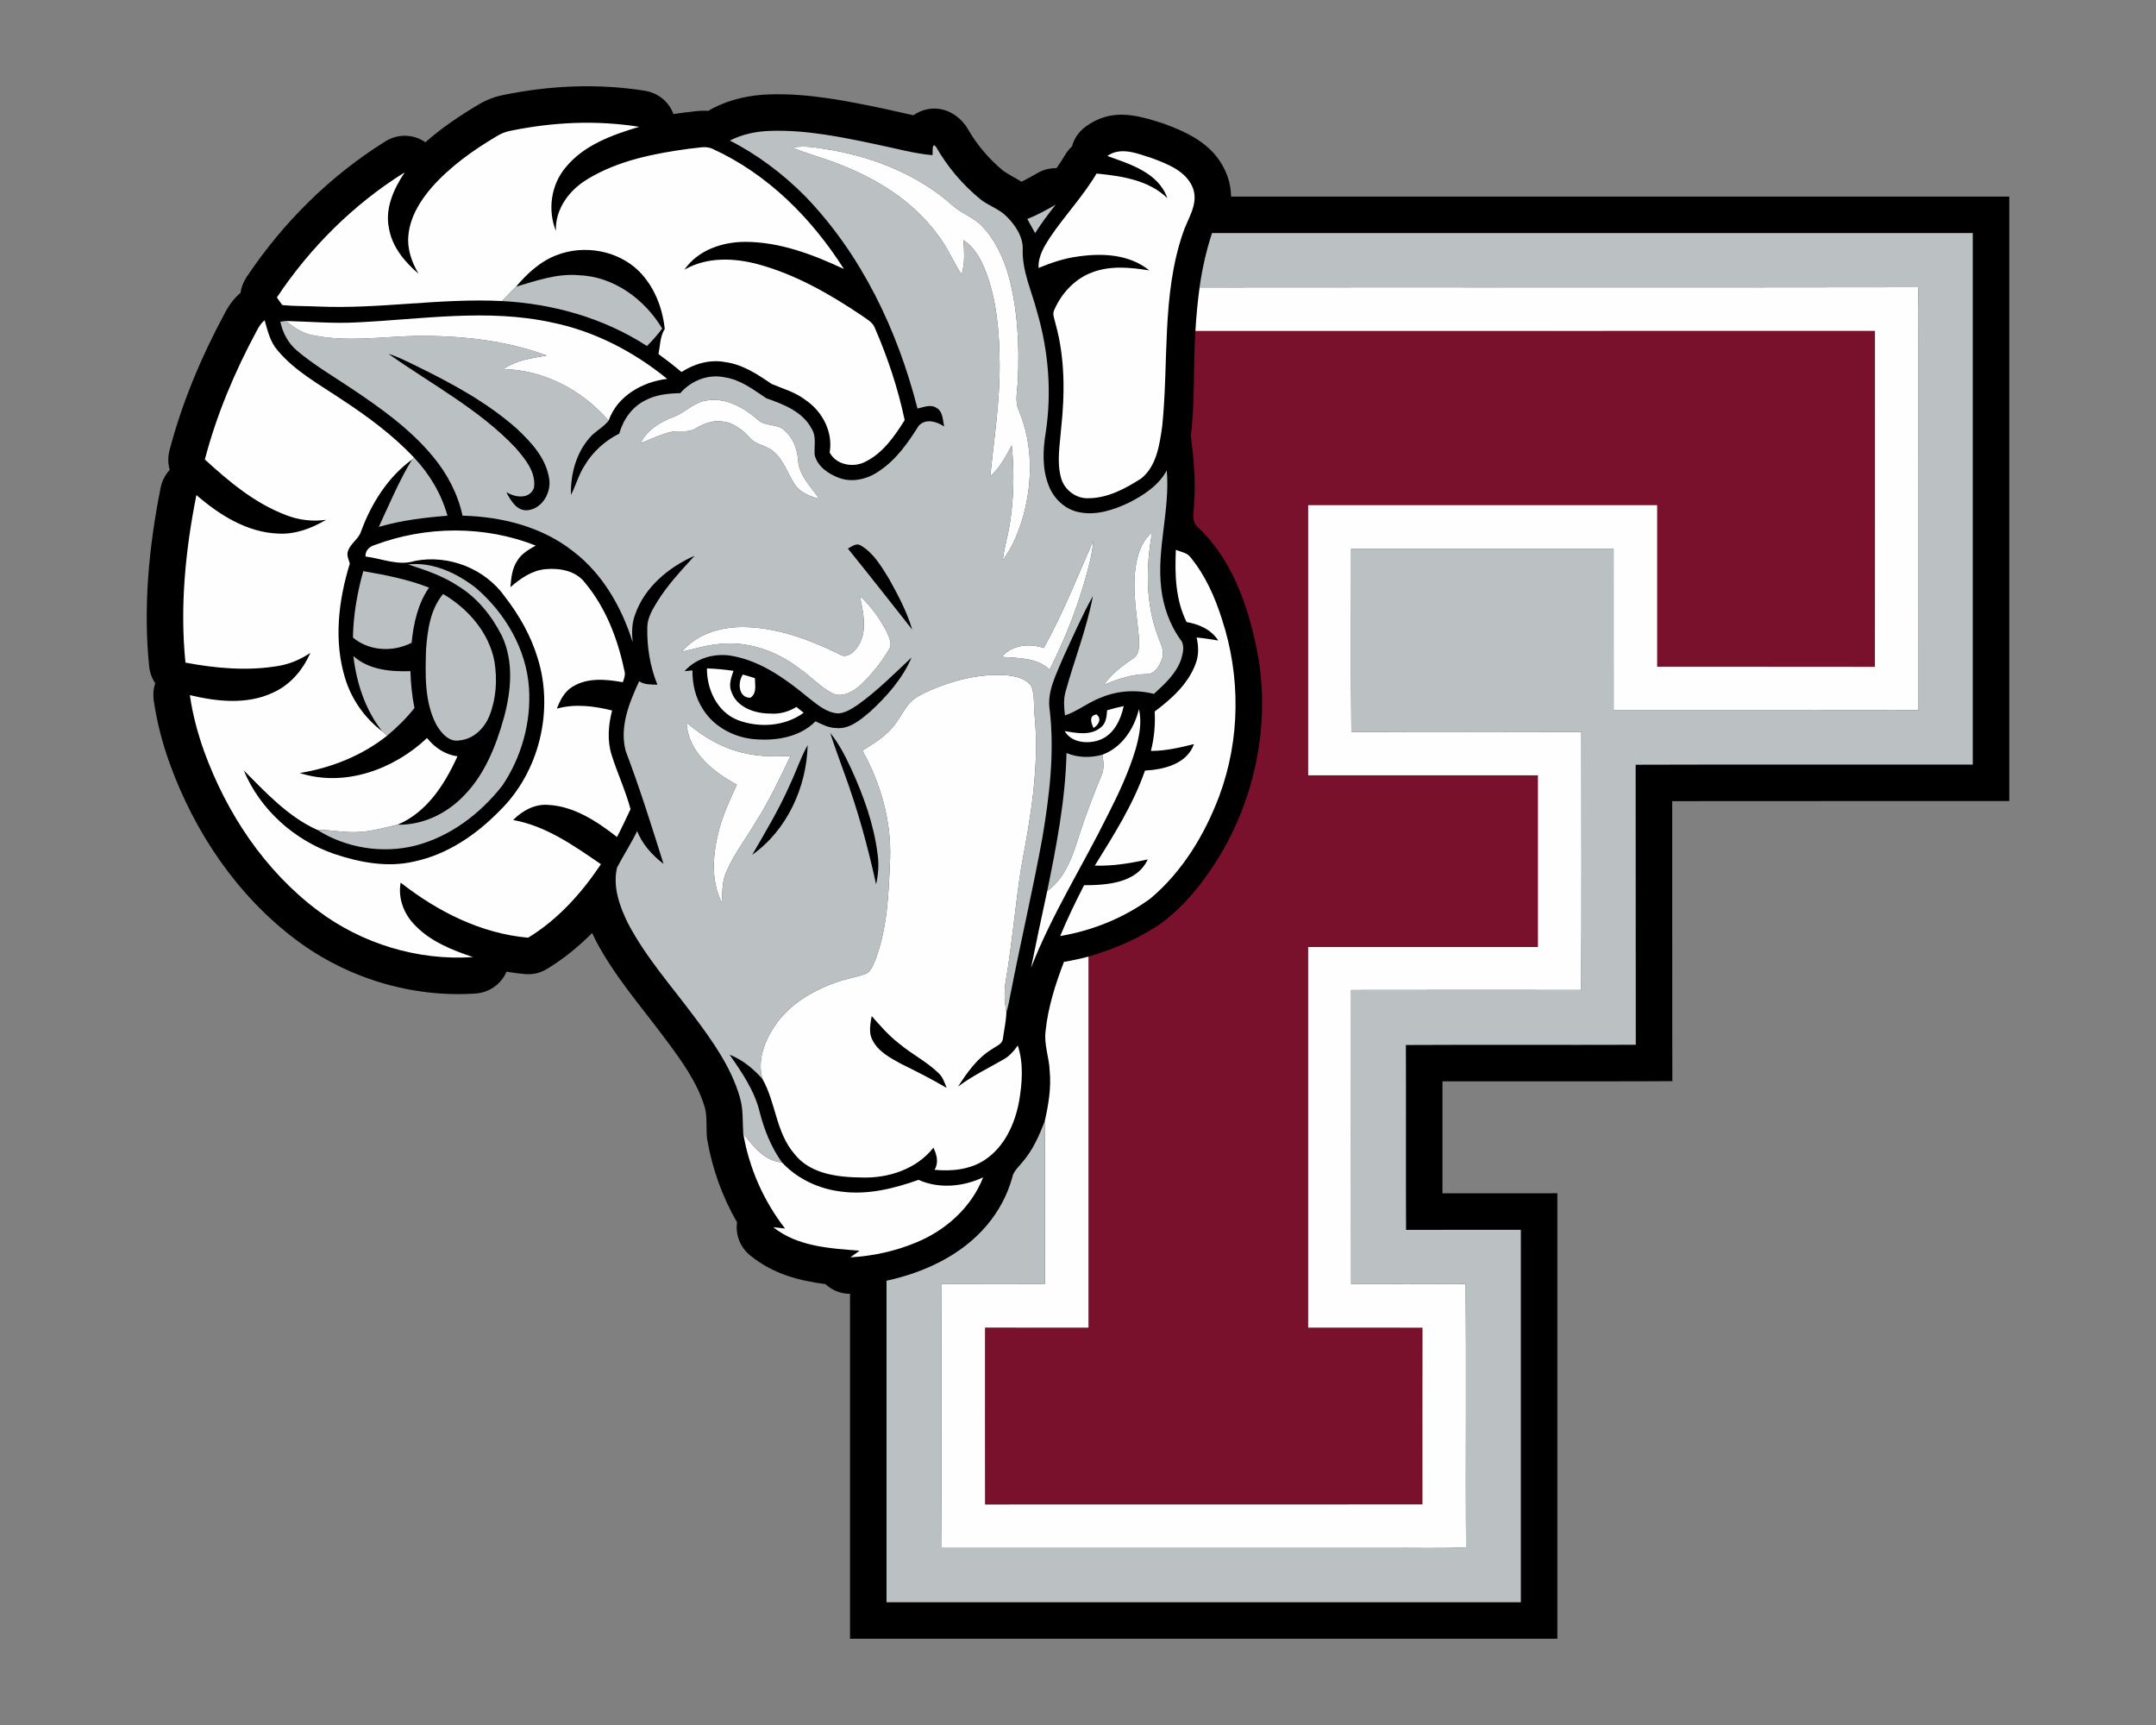 <?xml version="1.0" encoding="UTF-8"?>
<!DOCTYPE svg PUBLIC "-//W3C//DTD SVG 1.1//EN" "http://www.w3.org/Graphics/SVG/1.1/DTD/svg11.dtd">
<!-- Creator: CorelDRAW -->
<svg xmlns="http://www.w3.org/2000/svg" xml:space="preserve" width="2000px" height="1600px" version="1.1" style="shape-rendering:geometricPrecision; text-rendering:geometricPrecision; image-rendering:optimizeQuality; fill-rule:evenodd; clip-rule:evenodd"
viewBox="0 0 2000 1600"
 xmlns:xlink="http://www.w3.org/1999/xlink">
 <rect x="0" y="0" width="2000" height="1600" fill="#808080" stroke="none"/>
 <defs>
  <style type="text/css">
   <![CDATA[
    .fil0 {fill:black}
    .fil2 {fill:#79112C;fill-rule:nonzero}
    .fil1 {fill:#BBC0C2;fill-rule:nonzero}
    .fil3 {fill:#FEFEFE;fill-rule:nonzero}
   ]]>
  </style>
 </defs>
 <g id="Capa_x0020_1">
  <g id="Fordham_x0020_Rams.cdr">
   <path class="fil0" d="M1551.21 743.08c0.08,75.31 -0.08,150.62 0.07,225.93l0.06 33.8 -33.8 0.12c-59.81,0.22 -119.62,-0.06 -179.43,0.08 0.02,34.61 -0.07,69.22 -0.01,103.83 24.22,-0.02 48.44,0.03 72.67,0l33.9 -0.05 0 33.91c0,115.14 0,230.29 0,345.44l0 33.86 -33.86 0c-196.14,0 -392.29,0 -588.43,0l-33.86 0 0 -33.86 0 -286.06c-8.75,-0.05 -16.78,-3.35 -22.82,-9.03 -24.94,-3.21 -48.58,-9.47 -69.61,-26.43 -9.53,-7.68 -13.98,-19.27 -12.36,-30.83 -13.37,-23.23 -22.69,-48.76 -27.37,-75.19 -0.28,-1.34 -0.49,-2.73 -0.62,-4.17 -0.09,-0.9 -0.15,-1.81 -0.17,-2.7 -0.27,-7.15 0.15,-18.49 -1.74,-24.44 -0.08,-0.24 -0.14,-0.44 -0.21,-0.68 -6.81,-23.09 -22.68,-44.51 -36.92,-63.6 -22.39,-30.03 -46.59,-57.41 -64.15,-90.85 -0.13,-0.25 -0.23,-0.46 -0.36,-0.71 -1,-2.01 -1.96,-4.04 -2.89,-6.09 -12.56,12.67 -26.44,23.99 -41.84,33.33 -6.41,3.89 -13.01,5.44 -20.48,4.79 -5.76,-0.5 -11.47,-1.24 -17.12,-2.21 -4.9,11.44 -15.79,19.4 -28.83,20.27 -59.25,3.96 -119.16,-14.28 -166.58,-49.93 -54.47,-40.94 -93.91,-99.57 -116.96,-163.28 -6.89,-19.04 -12.01,-38.72 -14.88,-58.77 -0.8,-5.56 -0.32,-10.91 1.37,-15.84 -3.06,-4.53 -5.03,-9.87 -5.62,-15.7 -5.62,-55.35 -0.21,-111.08 10.62,-165.47 1.3,-6.52 4.23,-12.2 8.47,-16.69 -1.71,-5.76 -1.81,-12 -0.17,-18.26 11.6,-44.21 29.4,-86.6 51.08,-126.79 3.81,-7.38 8.49,-13.9 14.82,-19.29 0.68,-5.01 2.51,-9.93 5.52,-14.44 33.55,-50.35 77.41,-93.96 128.83,-125.97 11.75,-7.31 26.15,-6.78 37.09,0.83 14.99,-13.21 31.6,-24.49 48.87,-34.7 7.23,-4.42 15.15,-7.55 23.48,-9.13 43.12,-8.88 87.78,-10.89 131.32,-3.91 12.45,2 22.3,10.35 26.42,21.62 3.44,-0.52 6.89,-1.01 10.34,-1.48 0.94,-0.13 1.74,-0.21 2.69,-0.26 1.55,-0.08 3.3,-0.41 4.85,-0.62 5.07,-0.67 9.94,-0.95 14.71,-0.65 1.34,-0.94 2.77,-1.79 4.27,-2.56 16.07,-8.21 33.8,-12.09 51.76,-12.69 36.43,-1.21 71.44,5.91 106.86,13.29 8.9,1.86 17.97,4.17 27.07,6.08 14.18,-9.96 34.67,-8.67 48.14,9.04 0.93,1.22 1.65,2.31 2.41,3.64 8.51,14.83 19.74,28.04 32.94,38.9 0.1,0.07 0.19,0.13 0.29,0.2 6.2,4.18 11.31,6.49 16.5,9.85 5.14,-2.48 10.15,-5.37 15.03,-8.13 5.53,-3.14 11.57,-4.59 17.5,-4.47 2.84,-4.01 5.54,-8.08 8.01,-12.26 1.78,-3.01 3.92,-5.64 6.34,-7.88 1.94,-7.4 6.44,-13.92 13.1,-18.68 23.54,-16.84 46.1,-10.76 70.87,-2.87 0.54,0.17 0.99,0.32 1.51,0.52 25.43,9.43 48.54,21.06 58.65,48.38 0.09,0.26 0.18,0.49 0.27,0.75 2.05,5.99 3.11,12.16 3.2,18.41 229.34,0.02 458.67,-0.01 688.01,-0.01l33.86 0 0 33.86c0,164.33 0,328.65 0,492.97l0 33.82 -33.82 0.04c-92.95,0.11 -185.9,-0.12 -278.86,0.07z"/>
   <path class="fil1" d="M1124.33 216.18c235.24,0.03 470.47,0 705.7,0 0,164.32 0,328.66 0,492.97 -104.24,0.12 -208.49,-0.18 -312.73,0.17 0.19,86.58 -0.05,173.17 0.12,259.75 -71.08,0.26 -142.16,-0.18 -213.24,0.21 0.21,57.15 -0.12,114.32 0.16,171.49 35.48,-0.15 70.97,-0.03 106.47,-0.07 0,115.15 0,230.29 0,345.44 -196.14,0 -392.29,0 -588.43,0 0,-99.42 0,-198.81 0,-298.23 35.1,-7.64 69.72,-23.66 93.21,-51.57 10.82,-12.84 18.97,-27.94 23.4,-44.15 1.31,-6.44 6.72,-10.54 10.49,-15.5 8.99,-10.75 14.66,-23.73 19.67,-36.7 0.47,50.26 0.05,100.52 0.28,150.75 -31.94,0.73 -63.91,0.12 -95.88,0.31 -0.3,81.59 -0.44,163.19 0.07,244.76 137.41,-0.07 274.84,-0.02 412.27,-0.02 24.71,-0.23 49.44,0.49 74.15,-0.44 -0.64,-81.46 0.42,-162.94 -0.54,-244.4 -35.39,0.19 -70.76,0.12 -106.12,0.07 -0.12,-90.91 -0.09,-181.83 -0.02,-272.75 71.1,-0.16 142.23,-0.07 213.35,-0.04 0.61,-79.8 0.19,-159.59 0.22,-239.38 -71.11,-0.17 -142.24,-0.26 -213.34,0.05 -0.63,-56.66 -0.14,-113.31 -0.23,-169.96 81.17,0.02 162.34,-0.05 243.52,0.02 0.02,49.95 -0.05,99.91 0.02,149.86 94.27,-0.04 188.54,0.12 282.8,-0.09 -0.07,-117.05 0,-234.11 -0.05,-351.14 0.08,-13.75 0.19,-27.47 -0.39,-41.19 -222.17,0.39 -444.33,-0.05 -666.5,0.21 2.42,-17.1 6.19,-34.01 11.57,-50.43zm-447.35 -85.79c11.6,-5.92 24.53,-8.59 37.48,-8.99 33.39,-1.15 66.32,5.74 98.83,12.6 17.19,3.49 34.19,8.39 51.74,9.93 0.46,-2.6 -0.89,-13.14 3.41,-7.47 10.66,18.57 24.74,35.08 41.32,48.62 7.54,5.88 17.14,8.71 23.93,15.64 8.48,8.32 15.93,19.61 14.99,31.97 -0.18,19.58 8.46,37.64 13.26,56.26 10.72,36.32 13.84,74.94 8.08,112.42 -2.62,16.18 -3.37,33.35 2.74,48.87 4.57,12.02 14.92,22.11 27.73,24.74 15.97,3.49 32.27,-1.88 46.65,-8.67 13.77,-7.05 27.64,-15.97 35.2,-29.98 3.19,36.84 -9.65,73.14 -5.06,110.01 1.99,16.53 7.75,32.65 17.31,46.35 4.78,5.24 2.9,12.64 1.12,18.76 -4.52,13.27 -15.2,22.99 -25.29,32.17 -16.09,-4.07 -33.42,-3.16 -48.78,3.28 -11.88,4.31 -21.76,12.7 -33.75,16.7 -0.82,-7.14 -1.45,-14.45 0.4,-21.47 8.17,-29.84 19.81,-58.79 25.52,-89.28 -10.23,18.48 -18.69,37.89 -27.56,57.05 -6.3,15.53 -15.27,31.38 -12.48,48.76 4.59,39.58 -0.26,79.49 -6.84,118.55 -8.76,48.11 -19.98,95.72 -29.3,143.71 -1.15,6.09 -2.32,12.18 -4.05,18.15 -1.71,-9.84 -2.39,-19.88 -0.52,-29.74 5.97,-34.85 8.74,-70.15 14.29,-105.04 8.73,-46.21 16.98,-93.36 12.41,-140.52 -0.94,-9 0.19,-18.41 -2.86,-27.03 -5.2,-7.96 -15.59,-9.72 -24.35,-10.54 -24.08,-1.38 -48.09,4.68 -70.05,14.22 -7.62,3.49 -15.74,7.16 -20.78,14.17 -4.96,6.81 -8.73,14.49 -14.4,20.82 -7.59,8.73 -17.64,14.66 -27.29,20.79 17.1,30.59 26.96,65.53 25.65,100.71 -1.29,31.24 -2.41,63.28 -13.42,92.91 -2.06,4.49 -3.68,9.9 -7.96,12.81 -9.35,3.98 -19.61,5.08 -29.09,8.66 -22.34,7.94 -44.03,20.97 -57.15,41.22 -9.2,14.06 -15.73,31.6 -10.7,48.39 -8.52,-9.56 -18.53,-17.94 -30.59,-22.65 11.5,16.49 23.26,33.61 28.01,53.45 4.22,16.53 10.68,32.53 20.64,46.49 -16.4,-1.39 -26.75,-14.99 -35.98,-26.98 -0.7,-11.43 0.17,-23.12 -3.34,-34.17 -8.15,-27.66 -25.21,-51.46 -42.26,-74.27 -21.05,-28.29 -44.82,-54.94 -61.31,-86.35 -7.82,-15.78 -14.26,-33.98 -10.14,-51.69 5.95,-11.4 13.02,-22.22 18.64,-33.84 4.94,12.37 14.03,22.37 24.48,30.4 -11.03,-35.06 -21.97,-70.17 -35.04,-104.55 -6.02,-22.29 3.21,-44.89 12.46,-64.89 4.96,3.51 11.13,2.99 16.89,3.25 -6.84,-16.91 -9.82,-35.29 -9.35,-53.52 0.14,-8.54 4.76,-16.11 9.04,-23.21 9.7,-15.76 22.46,-29.25 34.85,-42.88 -24.05,10.57 -46.37,29.07 -55.18,54.52 -3.18,8.18 -3.16,17.06 -2.29,25.67 -10.17,-32.36 -27.8,-63.37 -55.11,-84.22 -28.97,-22.9 -66.35,-32.25 -102.72,-33.13 -4.31,-20.17 -14.15,-38.84 -27.24,-54.62 -21.29,-25.88 -48.92,-45.46 -76.61,-63.92 -16.81,-11.24 -34.35,-21.52 -49.81,-34.63 -8.08,-6.79 -13.26,-16.52 -15.34,-26.8 1.33,-0.16 4.03,-0.49 5.36,-0.65 7.57,6.53 16.25,11.92 26.28,13.54 31.38,6.08 63.42,0.95 95.04,0.3 40.63,-0.23 82.02,3.89 120.31,18.2 -13.77,2.55 -28.27,4.17 -39.96,12.6 37.62,0.75 73.19,19.6 97.48,47.87 -5.08,6.39 -12.84,9.93 -17.99,16.25 -12.39,14.38 -17.42,33.89 -16.93,52.6 4.54,-8.73 7,-18.43 12.34,-26.74 7.54,-13.02 19.09,-23.45 32.48,-30.14 3.59,-13 11.93,-24.88 24.22,-30.87 9.91,-5.29 21.31,-6.4 32.37,-6.65 10.04,-11.62 26.02,-17.99 41.24,-14.67 14.71,2.16 26.56,11.48 38.57,19.4 16.05,5.62 33.89,12.5 42.18,28.5 4.48,7.4 2.06,16.02 2.67,24.08 2.58,10.79 12.7,17.54 22.46,21.24 12.58,4.73 26.82,1.15 37.5,-6.4 15.57,-10.37 26.53,-25.9 36.3,-41.52 6.25,-7.54 16.96,-4.45 23.89,0.33 -1.41,-5.97 -1.01,-14.01 -7.26,-17.36 -5.43,-3.58 -11.88,-0.46 -17.52,0.66 -18.48,-72.58 -51.92,-142.91 -104.41,-197.15 -20.44,-20.52 -43.82,-38.27 -69.7,-51.39zm312.36 568.06c10.56,4.43 22.18,4.59 33.19,1.62 1.31,6.53 1.99,13.46 -0.99,19.69 -7.19,17.43 -13.95,35.04 -19.79,52.96 -6.16,19.74 -12.83,41.05 -30.33,53.84 8.67,-42.25 16.91,-84.88 17.92,-128.11zm-661.53 -89.93c14.34,12.83 34.55,14.59 52.91,14.03 0.35,11.47 1.47,22.92 3.75,34.19 -7.48,9.46 -16.09,17.89 -25.32,25.62 -1.55,-1.33 -3.07,-2.69 -4.59,-4.03 -15.76,-19.93 -23.84,-44.8 -26.75,-69.81zm83.22 -57.55c23.25,13.54 42.76,35.93 47.73,62.96 2.59,16.49 1.54,33.86 -4.55,49.51 -4.47,11.61 -14.52,21.92 -27.4,23.21 -10.26,2.34 -17.85,-7.12 -22.34,-14.99 -10.8,-21.22 -9.91,-45.79 -9.28,-68.9 1.34,-18.04 3.87,-37.4 15.84,-51.79zm-83.62 40.4c0.36,-20.86 3.96,-41.54 9.56,-61.64 20.66,3.63 41.41,7.57 60.99,15.3 -10.38,15.03 -14.34,33.3 -16.14,51.19 -17.31,8.78 -39.23,7.85 -54.41,-4.85zm56.59 -167.05c14.4,15.27 25.48,33.75 31.08,54.03 -21.48,1.73 -42.98,4.28 -63.71,10.4 9.82,-21.06 18.72,-42.65 30.85,-62.49l1.78 -1.94zm568.97 -221.23c9.18,-3.54 17.75,-8.36 26.3,-13.21 -6.72,8.53 -13.3,17.17 -19.04,26.37 -2.37,-4.42 -4.83,-8.78 -7.26,-13.16zm-218 -66.16l0 0c13.73,5.67 28.18,9.37 41.97,14.82 35.34,13.4 69.02,33.99 91.86,64.67 9.57,11.59 15.06,25.71 23.16,38.27 3.35,-10.4 2.46,-21.34 1.75,-32.02 10.03,6.63 16.14,17.38 20.4,28.34 10.73,27.61 13,57.59 13.19,86.96 0.21,34.8 -5.15,69.28 -8.74,103.8 9,-7.8 14.5,-18.44 19.96,-28.79 2.5,24.2 2.04,48.69 -1.76,72.7 -1.75,11.38 -5.2,22.41 -6.6,33.84 9.34,-11.99 14.75,-26.46 19.06,-40.91 8.76,-31.81 8.88,-66.85 -3.98,-97.57 -4.31,-9.25 -1.19,-19.47 -0.98,-29.14 1.42,-32.32 -0.21,-65.15 -8.74,-96.51 -4.85,-16.65 -12.36,-33.07 -24.57,-45.65 -7.4,-7.98 -18.2,-11.31 -26.32,-18.34 -30.92,-27.89 -70.78,-44.42 -111.41,-51.92 -12.63,-1.85 -25.48,-5.13 -38.25,-2.55zm-374.6 191.27l0 0c39.72,28.18 83.87,51.24 117.71,86.96 8.9,10.38 19.48,22.74 17.26,37.4 -4.17,10.85 -17.68,9.02 -25.7,3.82 4.01,7.78 9.91,18.1 20.19,16.84 13.63,-1.76 21.83,-16.84 19.53,-29.67 -2.99,-18.76 -16.62,-33.42 -29.97,-45.96 -27.8,-24.63 -60.82,-42.36 -94.03,-58.57 -8.18,-3.96 -16.28,-8.15 -24.99,-10.82zm264.69 58.39l0 0c-12.41,4.71 -24.75,11.99 -30.82,24.36 9.7,-3.31 18.81,-8.44 28.92,-10.47 7.31,-1.43 15.46,1.28 22.09,-3.1 7.47,-4.37 16,-7.91 24.87,-6.39 10.4,0.94 18.76,7.82 25.58,15.22 5.78,6.82 15.85,6.77 22.18,12.93 9.27,7.92 12.71,20 19.18,29.91 5.1,7.85 14.21,11.29 22.85,13.58 -7.56,-11.26 -18.75,-21.43 -19.57,-35.83 -0.78,-10.28 -4.43,-20.63 -12.51,-27.4 -6.63,-6.96 -17.94,-3.42 -24.76,-10 -12.74,-11.27 -29.32,-20.71 -46.93,-18.04 -11.97,1.29 -20.19,11.13 -31.08,15.23zm429.83 131.83l0 0c-5.62,23.91 -0.58,48.43 1.55,72.46 0.19,6.84 1.36,15.84 -5.48,20.05 -10.19,6.67 -19.86,14.24 -26.96,24.29 12.65,-5.27 25.74,-9.79 39.63,-9.96 7.49,0.21 11.76,-7.28 14.05,-13.42 3.33,-7.42 -1.22,-14.89 -3.56,-21.82 -11.64,-30.73 -11.15,-64.57 -5.31,-96.5 -7.41,6.42 -11.74,15.49 -13.92,24.9zm-86.65 82.6l0 0c-13.42,-4.54 -29.3,-2.99 -38.97,8.27 15.34,1.22 32.36,0.49 44.4,11.83 13.42,-26.44 24.41,-54.13 32.7,-82.6 3.35,-12.14 6.93,-24.31 7.8,-36.94 -14.69,33.42 -28.13,67.52 -45.93,99.44zm-181.72 -92.23l0 0c20.12,24.9 39.91,50.08 59.7,75.21 -4.92,-16.56 -13.09,-31.95 -21.45,-46.98 -7.05,-11.46 -14.24,-23.94 -26.12,-30.97 -4.24,-2.85 -8.43,0.94 -12.13,2.74zm11.13 43.92l0 0c2.97,14.75 7.16,31.38 -0.82,45.34 -3.61,5.9 -11.01,13.77 -18.3,8.67 -28,-13.64 -58.15,-24.99 -89.72,-25.14 -20.72,0.03 -42.6,6.54 -56.3,22.91 11.03,-2.44 21.85,-5.85 33.14,-7 27.14,-3.52 54.73,6.25 76.16,22.72 10.47,7.3 19.21,17.04 30.61,22.99 9.44,4.22 19.42,-1.92 26.28,-8.19 10.05,-9.58 18.85,-20.59 25.93,-32.53 3.53,-5.25 0.09,-11.43 -2.04,-16.49 -6.35,-12.39 -14.76,-23.8 -24.94,-33.28zm-162.68 69.86l0 0c1.85,-0.19 5.53,-0.59 7.38,-0.77 -0.14,12.64 2.76,25.48 9.79,36.11 9.97,15.95 28.03,25.72 46.51,27.61 20.3,1.97 42.93,-1.36 57.87,-16.48 6,2.83 12.11,6.08 18.92,6.23 12.65,1.35 22.86,-7.69 31.88,-15.25 15.48,-14.31 29.93,-30.61 38.31,-50.19 -16.09,15.11 -31.73,30.87 -49.72,43.75 -5.5,3.67 -11.36,7.61 -18.13,8.15 -11.1,-0.47 -19.74,-8.34 -28.08,-14.76 -20.56,-17 -43.25,-33.51 -70.05,-38.5 -16.15,-3.09 -33.58,1.64 -44.68,14.1zm1.96 47.78l0 0c1.15,26.95 24.64,45.64 46.59,57.42 -6.07,13.4 -12.39,26.8 -16.3,41.03 -5.83,22.21 -8.36,47.15 2.32,68.35 0.7,-9.28 0.09,-18.95 3.91,-27.64 6.93,-16.96 18.45,-31.36 27.63,-47.05 12.42,-19.49 22.23,-40.47 32.23,-61.27 -14.08,0.52 -28.34,0.75 -42.11,-2.53 -20.35,-4.24 -38.57,-14.99 -54.27,-28.31zm133.2 9.46l0 0c3.98,12.6 8.71,24.94 13.11,37.4 12.32,33.59 21.88,68.13 29.46,103.05 2.14,-9.28 2.72,-18.88 1.36,-28.29 -3.46,-27.54 -13.04,-53.94 -24.52,-79.07 -5.43,-11.57 -11.22,-23.19 -19.41,-33.09zm-37.57 48.45l0 0c-9.91,22.42 -22.51,43.45 -34.78,64.6 32.3,-22.79 50.47,-62.77 51.43,-101.74 -6.6,11.9 -10.84,24.87 -16.65,37.14zm-353.97 -204.73c22.9,-2.58 45.43,8.15 63.12,21.99 26.95,23.25 46.53,56.46 48.99,92.44 2.18,31.82 -6.91,64.38 -24.76,90.77 -20.35,26 -48.24,47.2 -80.51,55.58 -30.68,7.75 -64.53,2.32 -91.23,-14.64 12.96,-0.02 25.74,2.93 38.7,2.06 12.24,-0.61 24.05,-4.1 35.92,-6.81 23.31,0.58 45.86,-10.38 61.71,-27.12 19.21,-19.63 29.58,-45.91 36.87,-71.93 6.77,-24.82 9.44,-52.53 -1.99,-76.42 -9.32,-18.33 -22.72,-35.08 -40.43,-45.9 -14.14,-9.41 -30.37,-14.82 -46.39,-20.02zm100.14 -257.65c18.81,-5.5 37.83,-12.32 57.8,-10.63 32.58,1 61.44,22.18 77.76,49.53 -4.38,5.67 -9.02,11.15 -14.15,16.16 -39.95,-25.92 -87.07,-39.23 -134.45,-41.69 4.31,-4.49 8.71,-8.9 13.04,-13.37z"/>
   <path class="fil2" d="M1104.64 403.68c4.14,-32.08 2.01,-64.49 4.28,-96.7 210.11,-0.09 420.23,-0.02 630.36,-0.04 -0.03,103.84 0.07,207.69 -0.05,311.55 -67.33,-0.14 -134.64,-0.02 -201.95,-0.07 -0.02,-49.95 0,-99.91 0,-149.88 -107.94,0 -215.87,0 -323.78,0 0,83.53 0,167.05 0,250.59 71.03,-0.02 142.09,0 213.12,0 0,53.1 0,106.19 0,159.28 -71.03,-0.02 -142.09,-0.02 -213.12,-0.02 0,117.69 0,235.37 0,353.06 35.34,0.05 70.68,-0.1 106.02,0.07 -0.1,54.61 -0.03,109.23 -0.03,163.85 -135.25,0.09 -270.5,-0.03 -405.73,0.07 -0.09,-54.69 -0.04,-109.35 -0.02,-164.01 31.99,0.04 63.98,0 96,0.02 0,-114.74 0,-229.45 0,-344.19 24.03,-7.04 47.45,-17 68.06,-31.35 21.03,-15.81 37.8,-36.68 51.64,-58.88 35.6,-57.31 49.6,-128.04 36.49,-194.41 -8.32,-41.32 -23.16,-83.75 -54.5,-113.38 -6.93,-5.44 -3.61,-14.92 -3.79,-22.39 1.68,-21.13 -0.45,-42.25 -3,-63.17z"/>
   <path class="fil3" d="M862.5 640.42c21.96,-9.54 45.97,-15.6 70.05,-14.22 8.76,0.82 19.15,2.58 24.35,10.54 3.05,8.62 1.92,18.03 2.86,27.03 4.57,47.16 -3.68,94.31 -12.41,140.52 -5.55,34.89 -8.32,70.19 -14.29,105.04 -1.87,9.86 -1.19,19.9 0.52,29.74 -0.31,8.17 -2.13,16.25 -3.26,24.36 -0.47,5.03 -6.04,6.72 -9.51,9.34 -13.96,8.2 -23.46,21.74 -32.06,35.09 13.07,-9.89 27.89,-16.96 42.02,-25.11 5.57,-3.04 9.79,-7.87 13.35,-13.05 5.52,16.66 4.16,34.74 1.24,51.76 -3.82,20.89 -13.45,42.09 -31.6,54.24 -13.7,9.18 -30.79,10.87 -46.84,9.35 3.98,-6.61 2.18,-14.03 -1.05,-20.52 -15.74,20.05 -42.13,28.55 -66.94,27.64 -22.11,-0.28 -47.63,-3.28 -62.15,-22.09 -16.96,-19.69 -17.05,-47.24 -29.42,-69.18 -5.03,-16.79 1.5,-34.33 10.7,-48.39 13.12,-20.25 34.81,-33.28 57.15,-41.22 9.48,-3.58 19.74,-4.68 29.09,-8.66 4.28,-2.91 5.9,-8.32 7.96,-12.81 11.01,-29.63 12.13,-61.67 13.42,-92.91 1.31,-35.18 -8.55,-70.12 -25.65,-100.71 9.65,-6.13 19.7,-12.06 27.29,-20.79 5.67,-6.33 9.44,-14.01 14.4,-20.82 5.04,-7.01 13.16,-10.68 20.78,-14.17zm-173.06 410.79c9.23,11.99 19.58,25.59 35.98,26.98 14.17,15.24 33.98,24.49 54.54,26.98 24.52,3.44 49.14,-2.67 72.14,-10.82 19.06,8.55 41.29,6.39 59.91,-2.32 -10.92,27.94 -34.83,49.27 -62.25,60.45 -19.3,8.08 -40.03,12.55 -60.9,13.74 2.79,-2.1 5.65,-4.14 8.5,-6.16 -27.42,-2.13 -57.68,-3.79 -80.02,-21.8 2.74,0.3 8.19,0.91 10.91,1.24 -19.95,-25.64 -33.4,-56.25 -38.81,-88.29zm-52.5 -380.86c15.69,13.32 33.91,24.07 54.26,28.31 13.77,3.28 28.04,3.05 42.11,2.53 -10,20.8 -19.81,41.78 -32.23,61.27 -9.18,15.69 -20.7,30.09 -27.63,47.05 -3.82,8.69 -3.21,18.36 -3.91,27.64 -10.68,-21.2 -8.15,-46.14 -2.32,-68.34 3.91,-14.24 10.23,-27.64 16.3,-41.04 -21.95,-11.78 -45.44,-30.47 -46.58,-57.42zm377.44 4.87c-2.21,-4.83 -4.55,-11.41 2.76,-12.58 5.32,4.01 1.8,10 -2.76,12.58zm42.13 -17.47c2.97,12.39 0.3,25.22 -3.09,37.26 -6.37,21.29 -15.9,41.48 -25.95,61.24 -23.38,47.31 -51.9,92.11 -71.03,141.46 4.84,-23.75 9.78,-47.47 14.98,-71.15 17.5,-12.79 24.17,-34.1 30.33,-53.84 5.84,-17.92 12.6,-35.53 19.79,-52.96 2.98,-6.23 2.3,-13.16 0.99,-19.69 18.22,-6.72 29.53,-24.08 33.98,-42.32zm-29.51 1.07c5.08,-1.54 10.21,-2.83 15.41,-3.91 -2.74,12.6 -9.06,26.3 -21.92,31.25 -10.94,4.24 -26.44,3.02 -32.86,-8.04 10.96,1.81 23.84,4.5 33.26,-3.21 5.15,-3.7 5.71,-10.28 6.11,-16.09zm-337.91 -33.14c3.75,1.01 7.47,2.14 11.17,3.33 0.05,6.11 2.04,14.22 -4.16,18.17 -11.15,0.22 -12.04,-14.3 -7.01,-21.5zm-33.3 -5.69c8.24,0.26 16.44,1.06 24.61,2.23 -2.01,6.13 -4.7,12.86 -1.96,19.23 4.82,14.73 21.92,20.47 36.09,20.4 8.57,0.7 17,-1.64 24.28,-6.12 2.21,1.78 4.43,3.56 6.66,5.37 -17.34,12.81 -41.46,14.24 -61.25,6.74 -18.9,-7.59 -28.62,-28.31 -28.43,-47.85zm141.86 -67.28c10.18,9.48 18.59,20.89 24.94,33.28 2.13,5.06 5.57,11.24 2.04,16.48 -7.08,11.95 -15.88,22.96 -25.93,32.54 -6.86,6.27 -16.84,12.41 -26.28,8.19 -11.4,-5.95 -20.14,-15.69 -30.61,-23 -21.43,-16.46 -49.02,-26.23 -76.16,-22.71 -11.29,1.15 -22.11,4.56 -33.14,7 13.7,-16.37 35.58,-22.88 56.3,-22.91 31.57,0.15 61.71,11.5 89.72,25.14 7.29,5.1 14.69,-2.77 18.3,-8.67 7.98,-13.96 3.79,-30.59 0.82,-45.34zm293.12 -42.72c4.62,1.97 10.45,2.58 13.61,6.93 13.72,16.77 22.65,36.84 29.13,57.36 17.41,52.88 17.05,111.59 -2.41,163.87 -13.49,36 -34.21,70.24 -63.82,95.18 -24.61,18.06 -53.77,29.81 -83.82,34.89 6.68,-16.04 14.22,-31.68 22.16,-47.14 21.12,-0.05 48.97,-1.87 59.06,-23.94 -16.11,3.61 -32.53,6.3 -49.09,5.74 17.5,-28.27 35.58,-56.56 46.56,-88.15 17.5,-0.91 38.86,-6.04 45.44,-24.55 -13.12,3.24 -26.37,6.37 -39.96,6.33 3.02,-11.92 4.22,-24.24 3.49,-36.54 15.53,-11.64 30.94,-25.43 37.9,-44.05 3.14,-7.89 2.9,-16.51 1,-24.64 6.73,0.66 13.4,1.71 20.08,2.81 -6.47,-10.16 -17.9,-15.18 -29.37,-17.1 -10.33,-20.68 -11.01,-44.38 -9.96,-67zm-122.53 91.03c17.8,-31.92 31.24,-66.02 45.92,-99.44 -0.86,12.62 -4.44,24.8 -7.79,36.93 -8.29,28.48 -19.28,56.17 -32.7,82.61 -12.04,-11.34 -29.06,-10.61 -44.4,-11.83 9.67,-11.26 25.55,-12.81 38.97,-8.27zm86.65 -82.6c2.18,-9.41 6.51,-18.48 13.92,-24.9 -5.84,31.93 -6.33,65.77 5.31,96.5 2.34,6.93 6.89,14.4 3.56,21.82 -2.29,6.14 -6.56,13.63 -14.05,13.42 -13.89,0.17 -26.98,4.69 -39.63,9.96 7.1,-10.05 16.77,-17.62 26.96,-24.29 6.84,-4.21 5.67,-13.21 5.48,-20.05 -2.13,-24.03 -7.17,-48.55 -1.55,-72.46zm-429.83 -131.83c10.89,-4.1 19.11,-13.94 31.08,-15.23 17.61,-2.66 34.19,6.77 46.93,18.04 6.82,6.58 18.13,3.04 24.76,10 8.08,6.77 11.73,17.12 12.51,27.4 0.82,14.4 12.01,24.57 19.58,35.83 -8.65,-2.29 -17.76,-5.73 -22.86,-13.58 -6.47,-9.91 -9.91,-21.99 -19.18,-29.91 -6.33,-6.16 -16.4,-6.11 -22.18,-12.93 -6.82,-7.4 -15.18,-14.28 -25.58,-15.22 -8.87,-1.52 -17.4,2.02 -24.87,6.39 -6.63,4.38 -14.78,1.67 -22.09,3.1 -10.11,2.03 -19.22,7.16 -28.92,10.46 6.07,-12.36 18.41,-19.64 30.82,-24.35zm-386.74 -80.01c1.83,-3.58 4.01,-7.02 7.17,-9.58 2.76,9.7 5.01,19.94 11.83,27.76 16.13,19.51 38.81,31.69 59.48,45.64 24.06,15.74 47.38,32.98 67.2,53.92l-1.78 1.94c-22.53,16.37 -37.8,40.85 -47.31,66.68 -2.32,7.28 -10.03,11.19 -12.23,18.57 -1.24,3.84 0.82,7.59 1.83,11.22 -10.61,34.36 -15.11,72.2 -4.17,107.03 6,19.25 18.13,36.44 34.22,48.57 1.52,1.34 3.04,2.7 4.59,4.03 -23.37,18.57 -51.76,29.86 -81.08,34.66 41.62,13.4 87.28,-3.37 118.06,-32.46 7.07,8.81 16.84,15.48 28.24,16.91 -11.66,25.81 -28.38,52.09 -55.55,63.45 -11.87,2.71 -23.68,6.2 -35.93,6.81 -12.95,0.87 -25.73,-2.08 -38.69,-2.06l-0.14 0c-27.05,-12.34 -47.35,-34.43 -67.96,-55.13 15.15,36.37 46.89,64.78 83.98,77.52 23.75,7.97 49.61,12.86 74.41,6.96 30.63,-6.49 57.38,-24.87 79,-46.98 36.79,-35.93 50.65,-93.26 35.1,-142.16 -6.27,-20.54 -17.09,-39.44 -30.21,-56.38 -18.36,-26.11 -52.32,-39.34 -83.56,-33.21 -15.25,4.92 -30.61,-2.27 -45.81,-4.09 -0.17,-5.63 3.63,-9.23 8.71,-10.71 47.59,-17.82 101.85,-18.17 149.26,0.56 -6.47,3.7 -13.31,7.52 -17.22,14.15 -4.8,7.21 -5.55,16.04 -6.3,24.43 9.28,-8.01 19.91,-15.53 32.46,-16.7 13.07,-1.24 28.29,1.43 36.68,12.51 19.23,23.04 30.35,51.85 36.44,80.98 1.41,3.89 0.12,7.68 -1.31,11.34 -15.34,-2.7 -32.72,-4.48 -46.58,4.19 -7.5,4.43 -11.57,12.46 -14.55,20.33 16.82,-4.71 34.52,-2.41 51.22,1.73 -3.53,13.54 -4.7,28.06 -0.35,41.55 5.34,16.84 12.86,32.91 17.45,50 -4.12,8.62 -8.13,17.31 -12.53,25.79 -18.6,-14.43 -39.7,-28.53 -63.94,-29.79 -12.48,-0.94 -23.91,5.43 -32.43,14.03 30.49,5.43 56.41,23.84 81.45,41 -17.89,26.68 -39.88,51.36 -67.57,68.16 -43.7,-3.8 -84.12,-24.38 -118.24,-51.08 -2.6,14.21 2.9,28.97 12.9,39.11 14.45,15.41 34.61,23.37 54.22,29.98 -51.18,3.42 -103.08,-12.37 -143.99,-43.21 -49.23,-36.91 -84.62,-90.29 -105.46,-147.74 -6.04,-16.88 -10.66,-34.29 -13.21,-52.06 25.15,6.02 52.95,9.09 77.1,-2.3 15.97,-7.05 27.78,-21.07 34.66,-36.86 -9.06,6.07 -19.23,10.45 -30.05,12.16 -28.43,4.77 -57.61,2.17 -85.78,-3.14 -5.27,-51.95 -0.03,-104.41 10.14,-155.44 21.26,18.38 46.79,34.59 75.69,35.74 15.9,0.98 31.2,-4.83 44.69,-12.79 -12.44,1.83 -25.23,0.33 -36.94,-4.24 -28.97,-10.82 -53.07,-31.06 -75.6,-51.69 10.94,-41.71 27.82,-81.71 48.29,-119.61zm91.98 -7.51c60.4,-2.81 121.71,-13.07 181.62,0.04 39.44,7.97 75.95,27.03 107.01,52.32 -22.98,2.67 -46.52,15.98 -54.36,38.79 -24.29,-28.27 -59.86,-47.12 -97.48,-47.87 11.69,-8.43 26.19,-10.05 39.96,-12.6 -38.29,-14.31 -79.68,-18.43 -120.31,-18.2 -31.62,0.66 -63.66,5.78 -95.04,-0.3 -10.03,-1.62 -18.71,-7.01 -26.28,-13.54 21.62,0.56 43.24,2.5 64.88,1.36zm782.46 -32.46c222.17,-0.26 444.33,0.18 666.5,-0.21 0.58,13.72 0.47,27.44 0.4,41.19 0.04,117.03 -0.03,234.09 0.04,351.14 -94.26,0.21 -188.53,0.05 -282.8,0.09 -0.07,-49.95 0,-99.91 -0.02,-149.86 -81.18,-0.07 -162.35,0 -243.52,-0.02 0.09,56.65 -0.4,113.3 0.23,169.96 71.1,-0.31 142.23,-0.22 213.34,-0.05 -0.03,79.79 0.39,159.58 -0.22,239.38 -71.12,-0.03 -142.25,-0.12 -213.35,0.04 -0.07,90.92 -0.1,181.84 0.02,272.76 35.36,0.04 70.73,0.11 106.12,-0.08 0.96,81.46 -0.1,162.94 0.54,244.4 -24.71,0.93 -49.44,0.21 -74.15,0.44 -137.43,0 -274.86,-0.05 -412.27,0.02 -0.51,-81.57 -0.37,-163.17 -0.07,-244.76 31.97,-0.19 63.94,0.42 95.88,-0.31 -0.23,-50.23 0.19,-100.49 -0.28,-150.75 3.42,-15.22 6.09,-30.82 4.59,-46.49 -0.4,-12.58 -5.52,-24.71 -3.79,-37.38 2.25,-22.04 9.13,-43.33 17,-63.94 7.68,-1.28 15.27,-2.95 22.79,-4.92 0,114.74 0,229.45 0,344.19 -32.02,-0.02 -64.01,0.02 -96,-0.02 -0.02,54.66 -0.07,109.32 0.02,164.01 135.23,-0.1 270.48,0.02 405.73,-0.07 0,-54.62 -0.07,-109.24 0.03,-163.85 -35.34,-0.17 -70.68,-0.02 -106.02,-0.07 0,-117.69 0,-235.37 0,-353.06 71.03,0 142.09,0 213.12,0.02 0,-53.09 0,-106.18 0,-159.28 -71.03,0 -142.09,-0.02 -213.12,0 0,-83.54 0,-167.06 0,-250.59 107.91,0 215.84,0 323.78,0 0,49.97 -0.02,99.93 0,149.88 67.31,0.05 134.62,-0.07 201.95,0.07 0.12,-103.86 0.02,-207.71 0.05,-311.55 -210.13,0.02 -420.25,-0.05 -630.36,0.04 0.73,-13.51 2.06,-26.95 3.84,-40.37zm-85.55 -121.93c12.41,-8.88 27.96,-2.27 40.92,1.85 14.89,5.53 32.67,12.18 38.66,28.39 5.13,14.94 -5.41,28.33 -9.69,41.96 -19.44,57.43 -12.88,118.86 -18.95,178.23 -2.46,17.12 -5.08,36.98 -19.37,48.58 -14.73,9.53 -31.27,18.38 -49.25,18.45 -11.59,0.42 -22.44,-8.01 -25.34,-19.16 -4.03,-14.94 -0.96,-30.49 0.18,-45.6 3.47,-32.25 3.59,-65.34 -5.12,-96.81 -0.78,-4.34 -3.49,-8.93 -1.22,-13.24 6.79,-15.55 19.3,-28.97 35.43,-34.82 16.84,-6.33 35.32,-4.5 52.7,-1.69 -18.39,-15.01 -43.66,-16.23 -66.16,-12.9 -12.67,1.61 -24.81,5.73 -36.56,10.63 -0.59,-10.56 5.06,-19.84 10.58,-28.32 13.66,-20.3 30.68,-38.17 43.19,-59.27 23.09,2.27 48.2,5.95 65.65,22.79 -8.25,-23.59 -34.43,-31.46 -55.65,-39.07zm-292.24 -7.75c12.77,-2.58 25.63,0.7 38.25,2.55 40.63,7.5 80.49,24.03 111.41,51.92 8.12,7.03 18.92,10.36 26.32,18.34 12.2,12.58 19.72,29 24.57,45.65 8.53,31.36 10.16,64.19 8.74,96.51 -0.21,9.67 -3.33,19.89 0.98,29.14 12.86,30.72 12.74,65.76 3.98,97.57 -4.31,14.45 -9.72,28.92 -19.06,40.91 1.4,-11.43 4.85,-22.46 6.6,-33.84 3.8,-24.01 4.26,-48.5 1.76,-72.7 -5.46,10.35 -10.96,20.99 -19.96,28.79 3.59,-34.53 8.95,-69 8.74,-103.8 -0.19,-29.37 -2.46,-59.35 -13.19,-86.96 -4.26,-10.96 -10.37,-21.71 -20.4,-28.34 0.71,10.68 1.6,21.62 -1.75,32.01 -8.1,-12.55 -13.59,-26.67 -23.16,-38.26 -22.84,-30.68 -56.52,-51.27 -91.86,-64.67 -13.79,-5.45 -28.24,-9.15 -41.97,-14.82zm-261.46 -15.6c39.18,-8.1 79.84,-10.05 119.42,-3.7 -24.9,7.45 -51.24,16.82 -68.22,37.64 -13.56,16.09 -16.87,39.44 -9.04,58.9 -0.78,-20.35 12.55,-38.01 29.39,-48.04 28.45,-17.33 61.95,-23.81 94.55,-28.24 7.21,-0.4 15.03,-3.09 21.87,0.4 50.87,23.3 91.67,64.38 121.36,111.22 -28.76,-13.47 -59.51,-25.18 -91.69,-25.18 -21.14,0.05 -43.89,7.71 -56.23,25.84 20.82,-12.11 46.33,-11.06 68.86,-4.9 34.64,9.49 66.18,27.61 95.79,47.52 4.33,3.23 9.81,5.83 11.89,11.17 11.95,27.59 21.6,56.28 27.76,85.74 -9.4,14.94 -20.07,30.45 -36.33,38.53 -11.12,5.85 -27.1,3.23 -33.26,-8.53 3.31,-19.04 -6.81,-38.22 -22.48,-48.73 -9.32,-7.24 -20.82,-10.35 -31.48,-14.92 -13.04,-8.9 -26.74,-18.04 -42.78,-20.17 -14.17,-2.74 -28.79,1.45 -40.69,9.18 -6.9,-5.8 -14.05,-11.35 -21.33,-16.65 1.52,-7.82 1.4,-16.34 5.78,-23.3 -2.08,-19.81 -9.81,-39.56 -24.1,-53.77 -19.53,-19.09 -50.56,-24.52 -75.83,-14.81 -15.34,5.7 -27.59,17.05 -37.99,29.35 -4.33,4.47 -8.73,8.88 -13.04,13.37 -56.8,-2.92 -113.26,7.52 -170.06,5.09 -11.22,-0.57 -22.53,-0.24 -33.72,-1.36 -1.83,-2.25 -3.4,-4.73 -5.04,-7.12 30.87,-46.33 71.22,-86.54 118.56,-116 -9.98,15.08 -18.48,33.18 -14.62,51.69 2.81,17.33 14.52,31.28 27.45,42.36 -6.23,-10.58 -10.61,-22.74 -9.44,-35.2 1.43,-17.07 10.73,-32.25 21.69,-44.92 17.12,-19.32 38.34,-34.5 60.45,-47.54 3.86,-2.39 8.08,-4.1 12.55,-4.92zm335.12 821.14l0 0c-1.22,7.23 -3.02,15.24 0.63,22.15 5.46,10.82 16.72,16.72 26.96,22.3 14.19,6.93 28.24,14.14 41.9,22.13 -1.9,-5.04 -3.7,-10.38 -7.83,-14.05 -10.93,-10.49 -24.68,-17.36 -36.25,-27.08 -9.58,-7.3 -17.42,-16.51 -25.41,-25.45z"/>
  </g>
 </g>
</svg>
